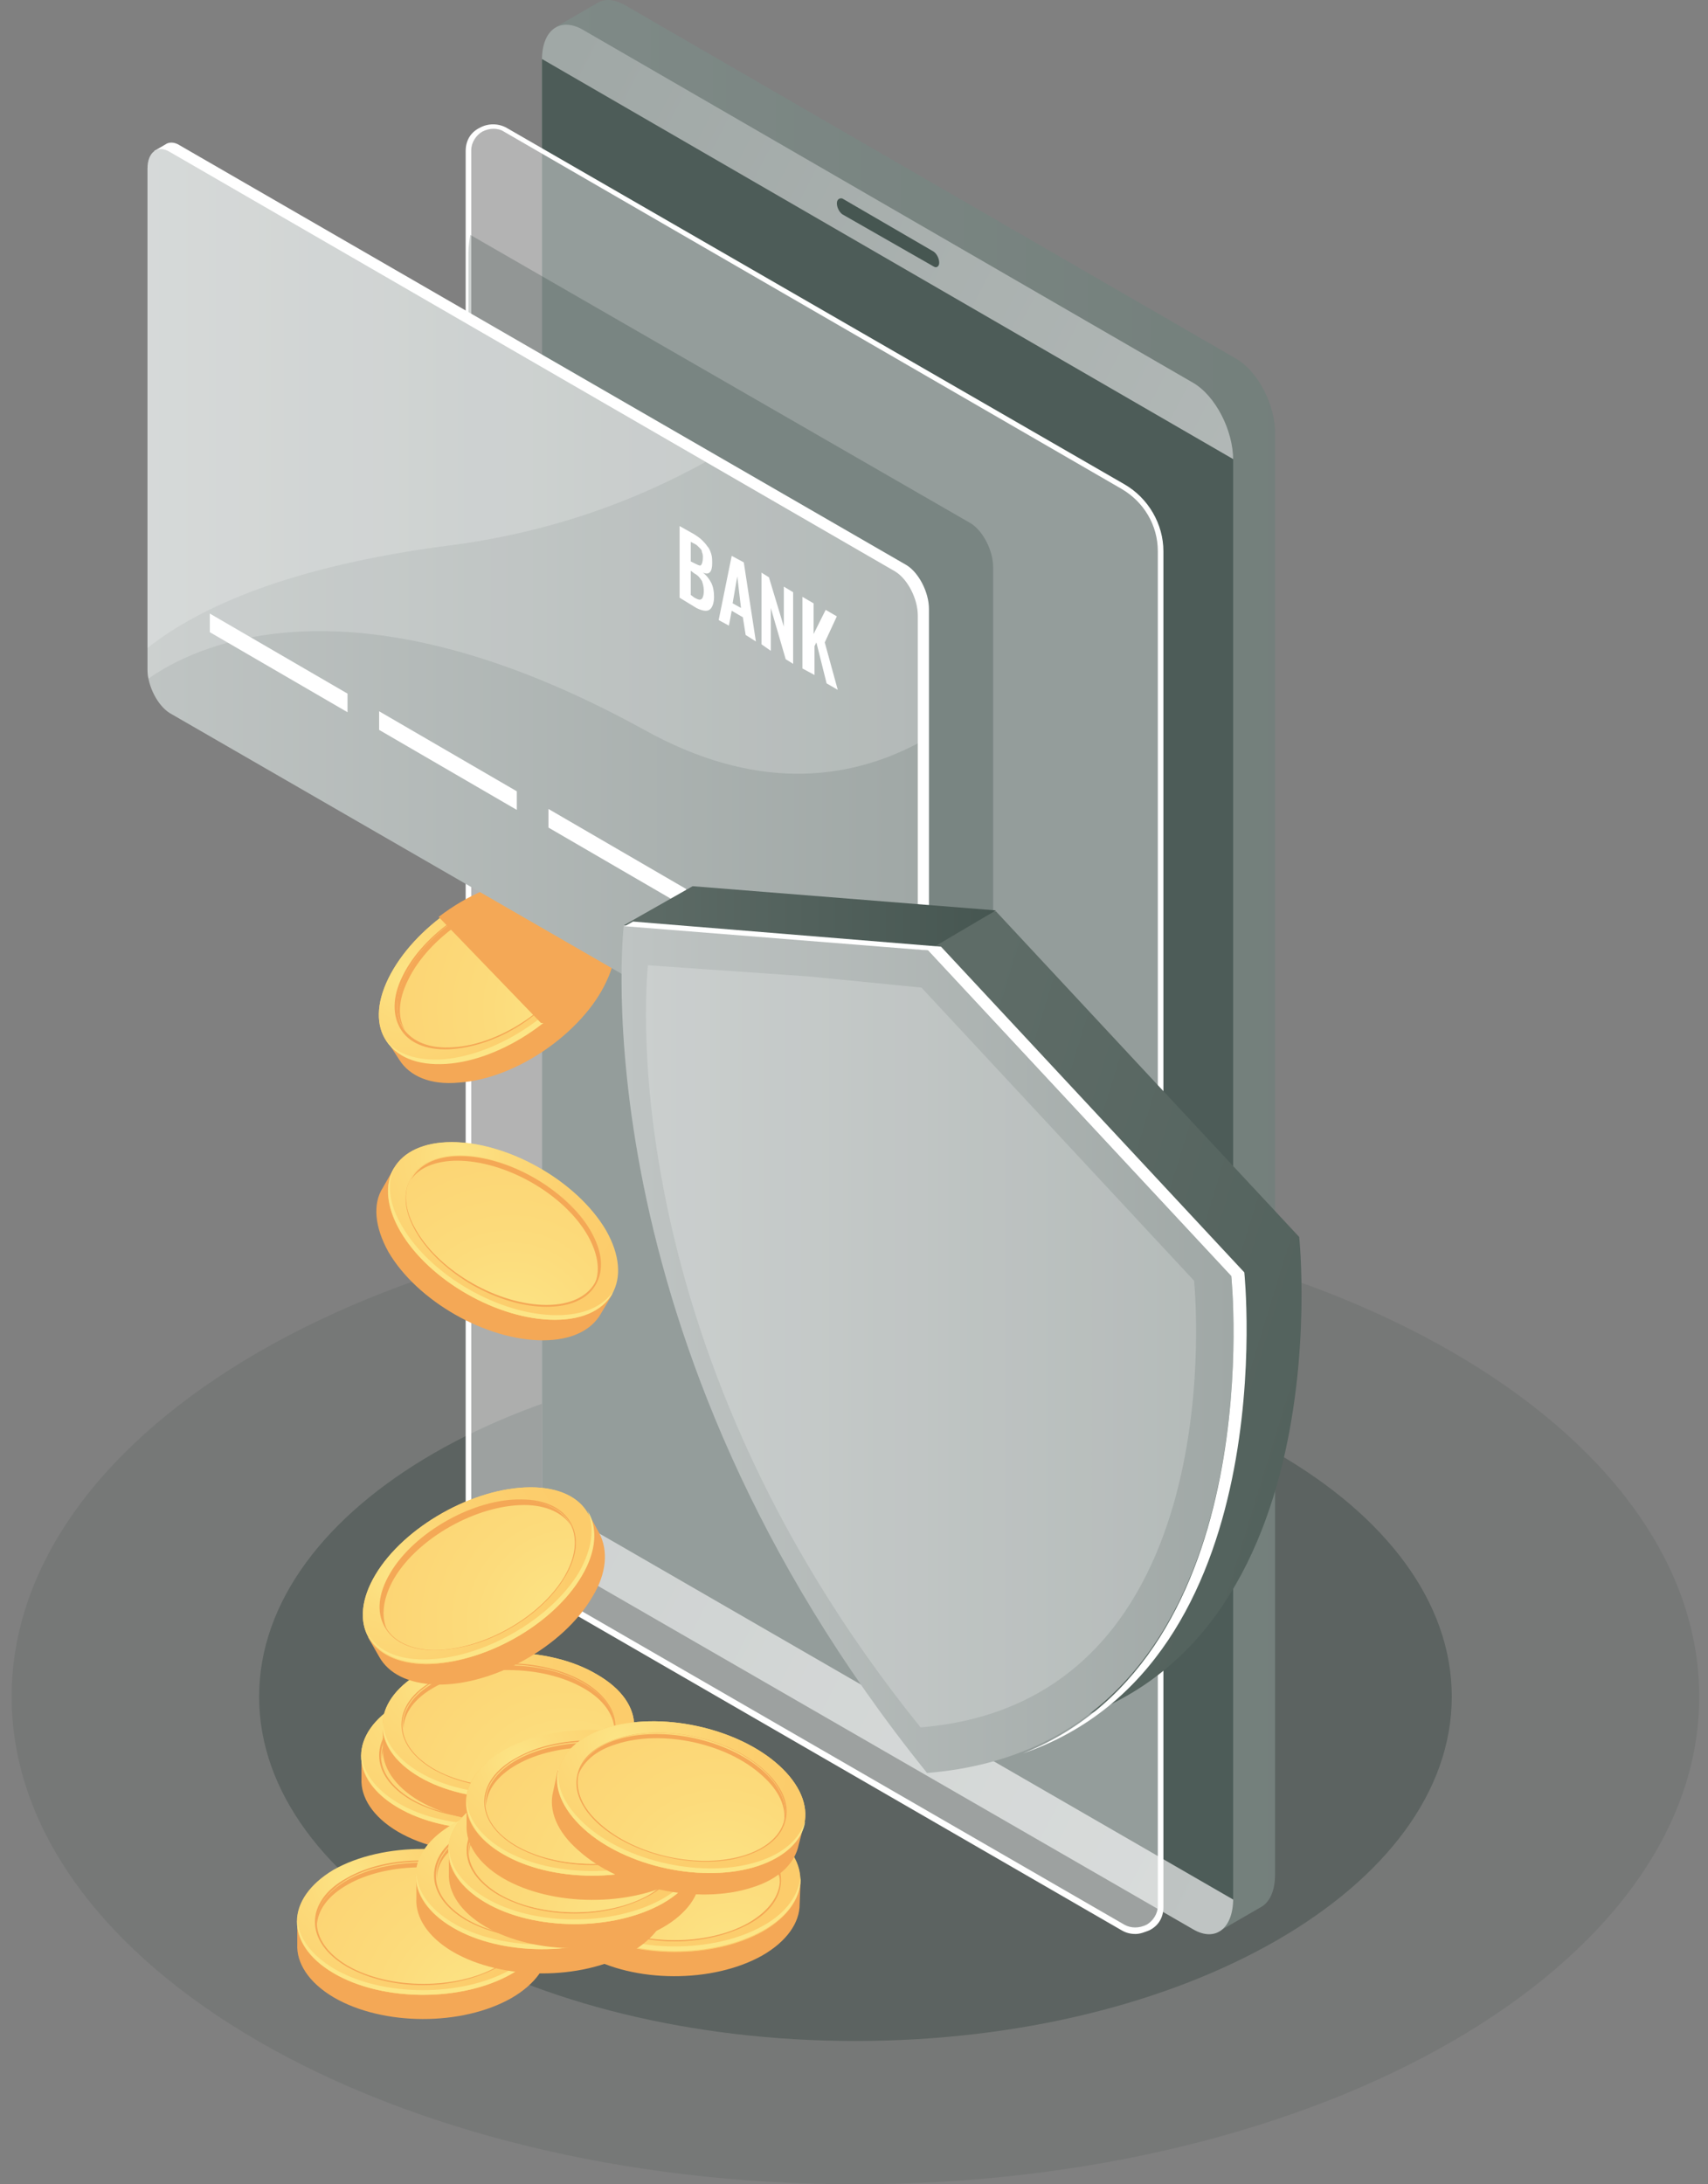 <svg width="140" height="179" viewBox="0 0 140 179" fill="none" xmlns="http://www.w3.org/2000/svg">
  <rect x="0" y="0" width="140" height="179" fill="#808080" stroke="none"/>
  <path opacity="0.1" d="M70.118 179C108.316 179 139.281 161.11 139.281 139.042C139.281 116.975 108.316 99.085 70.118 99.085C31.92 99.085 0.955 116.975 0.955 139.042C0.955 161.11 31.92 179 70.118 179Z" fill="#20332D"/>
  <path opacity="0.3" d="M70.119 167.256C97.114 167.256 118.998 154.624 118.998 139.042C118.998 123.46 97.114 110.828 70.119 110.828C43.123 110.828 21.239 123.46 21.239 139.042C21.239 154.624 43.123 167.256 70.119 167.256Z" fill="#20332D"/>
  <path d="M101.311 29.389L51.211 0.412C50.372 -0.046 49.686 -0.122 49.076 0.183L45.645 2.166L47.856 3.538V120.818C47.856 123.258 49.305 126.08 51.135 127.147L100.624 155.743L99.938 158.259L103.369 156.277C104.056 155.895 104.513 154.98 104.513 153.608V35.642C104.589 33.201 103.064 30.38 101.311 29.389Z" fill="url(#paint0_linear)"/>
  <path d="M97.8 158.107L47.701 129.207C45.871 128.139 44.422 125.318 44.422 122.877V4.911C44.422 2.471 45.871 1.403 47.701 2.395L97.8 31.372C99.63 32.439 101.079 35.261 101.079 37.701V155.591C101.079 158.031 99.63 159.175 97.8 158.107Z" fill="url(#paint1_linear)"/>
  <path d="M101.079 155.666L44.422 122.953V4.834L101.079 37.624V155.666Z" fill="#4D5C58"/>
  <path opacity="0.4" d="M92.082 157.955L41.525 128.75C39.618 127.682 38.475 125.623 38.475 123.412V12.385C38.475 10.86 40.152 9.869 41.525 10.631L92.082 39.837C93.988 40.904 95.132 42.963 95.132 45.175V156.278C95.056 157.803 93.378 158.718 92.082 157.955Z" fill="white"/>
  <path d="M93.073 158.487C92.692 158.487 92.311 158.41 91.929 158.182L41.372 128.976C39.39 127.832 38.17 125.697 38.17 123.486V12.383C38.17 11.544 38.551 10.857 39.313 10.476C40 10.095 40.839 10.095 41.525 10.476L92.158 39.682C94.141 40.825 95.361 42.961 95.361 45.172V156.275C95.361 157.114 94.98 157.8 94.217 158.182C93.836 158.334 93.454 158.487 93.073 158.487ZM40.457 10.552C40.152 10.552 39.847 10.629 39.542 10.781C39.008 11.086 38.627 11.696 38.627 12.306V123.409C38.627 125.545 39.771 127.451 41.601 128.519L92.158 157.724C92.692 158.029 93.378 158.029 93.988 157.724C94.522 157.419 94.903 156.809 94.903 156.199V45.172C94.903 43.037 93.759 41.131 91.929 40.063L41.296 10.781C41.067 10.629 40.762 10.552 40.457 10.552Z" fill="white"/>
  <path d="M76.527 21.838L69.054 17.568C68.825 17.416 68.596 17.034 68.596 16.653C68.596 16.348 68.825 16.196 69.054 16.272L76.527 20.618C76.756 20.771 76.984 21.152 76.984 21.534C76.984 21.838 76.756 21.991 76.527 21.838Z" fill="#465651"/>
  <path opacity="0.2" d="M79.573 88.869C80.564 89.479 81.403 88.869 81.403 87.496V46.471C81.403 45.098 80.564 43.497 79.573 42.887L38.548 19.248C38.471 19.706 38.395 20.239 38.395 20.697V65.077L79.573 88.869Z" fill="#122620"/>
  <path d="M48.767 73.692V74.684C47.928 74.302 46.784 74.074 45.488 74.226C40.837 74.531 35.422 78.268 33.44 82.462C32.906 83.606 32.601 84.673 32.677 85.665L31.762 85.359L32.754 86.885C33.592 88.181 35.27 88.944 37.634 88.715C42.285 88.41 47.7 84.673 49.682 80.479C50.673 78.42 50.673 76.59 49.835 75.294L48.767 73.692Z" fill="#F4A856"/>
  <path d="M48.614 78.878C46.556 83.072 41.218 86.733 36.566 87.114C31.915 87.419 29.779 84.369 31.838 80.175C33.897 75.981 39.235 72.32 43.887 71.939C48.538 71.558 50.673 74.684 48.614 78.878Z" fill="#FCCC6B"/>
  <path d="M48.614 78.878C46.556 83.072 41.218 86.733 36.566 87.114C31.915 87.419 29.779 84.369 31.838 80.175C33.897 75.981 39.235 72.32 43.887 71.939C48.538 71.558 50.673 74.684 48.614 78.878Z" fill="url(#paint2_radial)"/>
  <path d="M43.125 83.68C41.295 84.977 39.084 85.816 37.101 85.968C35.195 86.121 33.669 85.587 32.907 84.443C32.144 83.299 32.144 81.698 32.983 80.02C34.661 76.512 39.236 73.386 43.201 73.081C45.108 72.928 46.633 73.462 47.395 74.606C48.158 75.75 48.158 77.351 47.319 79.029C46.48 80.783 44.955 82.384 43.125 83.68ZM37.406 75.445C35.576 76.665 34.051 78.266 33.212 80.02C32.373 81.698 32.373 83.223 33.059 84.29C33.822 85.358 35.195 85.892 37.101 85.739C40.99 85.434 45.489 82.384 47.167 78.876C48.005 77.199 48.005 75.674 47.319 74.606C46.557 73.538 45.184 73.005 43.278 73.157C41.371 73.386 39.236 74.225 37.406 75.445Z" fill="#F4A856"/>
  <path d="M47.319 78.954C45.642 82.461 41.066 85.588 37.177 85.817C33.288 86.121 31.535 83.453 33.212 79.945C34.89 76.437 39.465 73.311 43.354 73.082C47.243 72.853 48.997 75.446 47.319 78.954Z" fill="url(#paint3_radial)"/>
  <path d="M33.441 80.326C35.118 76.818 39.693 73.692 43.582 73.463C45.413 73.311 46.785 73.844 47.548 74.76C46.861 73.616 45.413 72.929 43.354 73.082C39.465 73.387 34.889 76.437 33.212 79.945C32.297 81.775 32.373 83.376 33.212 84.444C32.602 83.453 32.602 82.004 33.441 80.326Z" fill="#F4A856"/>
  <path d="M48.387 78.571C46.328 82.765 40.991 86.425 36.339 86.807C34.128 86.959 32.45 86.349 31.611 85.205C32.45 86.578 34.128 87.34 36.568 87.188C41.219 86.883 46.633 83.146 48.616 78.952C49.684 76.741 49.608 74.911 48.616 73.615C49.379 74.758 49.379 76.512 48.387 78.571Z" fill="#FCE586"/>
  <path d="M47.242 83.835C48.31 82.768 49.149 81.624 49.683 80.404C50.674 78.345 50.674 76.515 49.835 75.218L48.768 73.693C48.768 73.693 48.768 73.617 48.691 73.617L48.615 73.541C47.7 72.397 46.099 71.711 43.811 71.863C41.218 72.092 38.321 73.312 35.957 75.142L44.345 83.835H47.242Z" fill="#F4A856"/>
  <path d="M74.313 46.316L14.758 11.925C14.3 11.62 13.843 11.62 13.538 11.849L12.623 12.382C12.623 12.382 12.851 12.382 13.004 12.459C12.928 12.687 12.851 12.992 12.851 13.374V54.399C12.851 55.771 13.69 57.373 14.681 57.983L74.313 92.297C74.389 92.374 74.541 92.374 74.618 92.45V92.907L75.533 92.374C75.914 92.145 76.143 91.611 76.143 90.849V49.9C76.143 48.527 75.304 46.926 74.313 46.316Z" fill="white"/>
  <path d="M73.399 92.754L13.92 58.44C12.929 57.83 12.09 56.228 12.09 54.856V13.831C12.09 12.458 12.929 11.848 13.92 12.458L73.399 46.849C74.39 47.459 75.229 49.06 75.229 50.433V91.458C75.305 92.754 74.466 93.364 73.399 92.754Z" fill="url(#paint4_linear)"/>
  <path d="M55.706 48.983V43.111L56.926 43.798C57.155 43.95 57.384 44.103 57.536 44.255C57.689 44.408 57.841 44.56 57.994 44.789C58.146 44.941 58.222 45.17 58.299 45.399C58.375 45.628 58.375 45.933 58.375 46.161C58.375 46.848 58.146 47.153 57.612 46.924C57.917 47.153 58.146 47.458 58.299 47.763C58.451 48.068 58.528 48.449 58.528 48.907C58.528 49.441 58.375 49.822 58.146 49.974C57.917 50.127 57.536 50.05 57.079 49.822L55.706 48.983ZM56.621 46.009L56.926 46.161C57.231 46.314 57.384 46.39 57.46 46.314C57.536 46.238 57.612 46.009 57.612 45.704C57.612 45.551 57.612 45.399 57.536 45.246C57.536 45.094 57.46 45.018 57.384 44.941C57.307 44.865 57.231 44.789 57.155 44.713C57.079 44.636 56.926 44.56 56.774 44.484L56.621 44.408V46.009ZM56.621 48.754L56.926 48.983C57.231 49.136 57.384 49.212 57.536 49.059C57.612 48.983 57.689 48.754 57.689 48.449C57.689 48.068 57.612 47.839 57.536 47.61C57.384 47.382 57.231 47.153 56.926 47L56.621 46.772V48.754Z" fill="white"/>
  <path d="M58.908 50.814L59.975 45.552L60.967 46.086L61.958 52.568L61.119 52.034L60.89 50.585L59.975 50.051L59.746 51.271L58.908 50.814ZM60.051 49.441L60.738 49.822L60.433 47.23L60.051 49.441Z" fill="white"/>
  <path d="M62.418 52.801V46.929L63.028 47.311L64.248 51.352V48.073L65.011 48.531V54.402L64.401 54.021L63.181 49.827V53.335L62.418 52.801Z" fill="white"/>
  <path d="M65.772 54.781V48.91L66.687 49.444V51.96L67.678 49.977L68.593 50.511L67.602 52.646L68.67 56.535L67.755 56.002L66.916 52.646L66.763 52.951V55.315L65.772 54.781Z" fill="white"/>
  <path d="M28.485 58.366L17.2 51.808V50.283L28.485 56.841V58.366Z" fill="white"/>
  <path d="M42.361 66.371L31.075 59.813V58.288L42.361 64.846V66.371Z" fill="white"/>
  <path d="M56.242 74.377L44.956 67.819V66.294L56.242 72.852V74.377Z" fill="white"/>
  <path d="M70.12 82.386L58.834 75.828V74.379L70.12 80.861V82.386Z" fill="white"/>
  <path opacity="0.2" d="M73.399 46.849L13.92 12.458C12.929 11.848 12.09 12.458 12.09 13.831V54.856C12.09 55.084 12.09 55.389 12.166 55.618C15.369 53.331 28.18 46.239 52.81 59.812C61.732 64.769 69.281 64.082 75.305 60.88V50.356C75.305 48.984 74.466 47.383 73.399 46.849Z" fill="white"/>
  <path opacity="0.2" d="M36.72 44.714C45.108 43.646 52.048 41.053 57.843 37.851L13.92 12.458C12.929 11.848 12.09 12.458 12.09 13.831V53.102C16.437 49.67 23.91 46.391 36.72 44.714Z" fill="white"/>
  <path d="M50.218 143.997L49.684 144.836C49.227 143.997 48.388 143.235 47.244 142.549C43.202 140.185 36.721 140.185 32.679 142.472C31.535 143.082 30.773 143.845 30.239 144.684L29.629 143.921V145.751C29.553 147.276 30.544 148.878 32.603 150.098C36.645 152.462 43.126 152.462 47.168 150.174C49.15 149.03 50.218 147.505 50.218 145.98V143.997Z" fill="#F4A856"/>
  <path d="M47.167 148.194C43.126 150.481 36.568 150.481 32.602 148.117C28.561 145.753 28.637 142.017 32.602 139.653C36.644 137.365 43.202 137.365 47.167 139.729C51.209 142.093 51.209 145.906 47.167 148.194Z" fill="#FCCC6B"/>
  <path d="M47.167 148.194C43.126 150.481 36.568 150.481 32.602 148.117C28.561 145.753 28.637 142.017 32.602 139.653C36.644 137.365 43.202 137.365 47.167 139.729C51.209 142.093 51.209 145.906 47.167 148.194Z" fill="url(#paint5_radial)"/>
  <path d="M39.922 149.029C37.635 149.029 35.423 148.495 33.669 147.504C31.992 146.513 31.077 145.216 31.077 143.844C31.077 142.471 31.992 141.175 33.669 140.26C37.101 138.277 42.591 138.353 46.023 140.336C47.7 141.327 48.615 142.624 48.615 143.996C48.615 145.369 47.7 146.665 46.023 147.58C44.345 148.571 42.134 149.029 39.922 149.029ZM39.846 139.04C37.635 139.04 35.499 139.497 33.822 140.488C32.221 141.404 31.305 142.624 31.305 143.92C31.305 145.216 32.144 146.436 33.746 147.428C37.101 149.41 42.515 149.41 45.946 147.504C47.548 146.589 48.463 145.369 48.463 144.072C48.463 142.776 47.624 141.556 46.023 140.565C44.345 139.497 42.057 139.04 39.846 139.04Z" fill="#F4A856"/>
  <path d="M46.023 147.505C42.667 149.411 37.177 149.411 33.746 147.429C30.39 145.446 30.39 142.32 33.746 140.337C37.101 138.431 42.591 138.431 46.023 140.413C49.454 142.396 49.378 145.599 46.023 147.505Z" fill="url(#paint6_radial)"/>
  <path d="M33.822 140.797C37.178 138.89 42.668 138.89 46.099 140.873C47.701 141.788 48.54 143.008 48.616 144.228C48.692 142.855 47.853 141.483 46.099 140.492C42.744 138.509 37.254 138.509 33.822 140.415C32.069 141.407 31.154 142.779 31.306 144.152C31.306 142.932 32.145 141.712 33.822 140.797Z" fill="#F4A856"/>
  <path d="M47.168 147.81C43.126 150.098 36.568 150.098 32.603 147.734C30.697 146.59 29.705 145.141 29.629 143.692C29.553 145.294 30.544 146.895 32.603 148.115C36.645 150.479 43.126 150.479 47.168 148.191C49.303 146.971 50.294 145.37 50.218 143.769C50.142 145.217 49.15 146.666 47.168 147.81Z" fill="#FCE586"/>
  <path d="M51.972 141.482L51.439 142.321C50.981 141.482 50.142 140.719 48.999 140.033C44.957 137.669 38.475 137.669 34.434 139.957C33.29 140.567 32.528 141.33 31.994 142.168L31.384 141.406V143.236C31.308 144.761 32.299 146.362 34.358 147.582C38.399 149.946 44.881 149.946 48.922 147.659C50.905 146.515 51.972 144.99 51.972 143.465V141.482Z" fill="#F4A856"/>
  <path d="M48.92 145.677C44.879 147.965 38.321 147.965 34.356 145.601C30.314 143.237 30.391 139.5 34.356 137.136C38.397 134.849 44.955 134.849 48.92 137.213C53.038 139.577 52.962 143.313 48.92 145.677Z" fill="#FCCC6B"/>
  <path d="M48.92 145.677C44.879 147.965 38.321 147.965 34.356 145.601C30.314 143.237 30.391 139.5 34.356 137.136C38.397 134.849 44.955 134.849 48.92 137.213C53.038 139.577 52.962 143.313 48.92 145.677Z" fill="url(#paint7_radial)"/>
  <path d="M41.751 146.514C39.464 146.514 37.252 145.98 35.498 144.989C33.821 143.997 32.906 142.701 32.906 141.328C32.906 139.956 33.821 138.659 35.498 137.744C38.93 135.762 44.42 135.838 47.852 137.821C49.529 138.812 50.444 140.108 50.444 141.481C50.444 142.853 49.529 144.15 47.852 145.065C46.098 145.98 43.963 146.514 41.751 146.514ZM41.599 136.524C39.387 136.524 37.252 136.982 35.575 137.973C33.973 138.888 33.058 140.108 33.058 141.405C33.058 142.701 33.897 143.921 35.498 144.912C38.854 146.895 44.268 146.895 47.699 144.989C49.3 144.073 50.216 142.853 50.216 141.557C50.216 140.261 49.377 139.041 47.775 138.049C46.098 136.982 43.886 136.524 41.599 136.524Z" fill="#F4A856"/>
  <path d="M47.777 144.99C44.422 146.896 38.932 146.896 35.5 144.913C32.145 142.931 32.145 139.804 35.5 137.822C38.855 135.915 44.346 135.915 47.777 137.898C51.209 139.881 51.209 143.007 47.777 144.99Z" fill="url(#paint8_radial)"/>
  <path d="M35.577 138.279C38.932 136.373 44.423 136.373 47.854 138.356C49.455 139.271 50.294 140.491 50.37 141.711C50.447 140.338 49.608 138.966 47.854 137.974C44.499 135.992 39.008 135.992 35.577 137.898C33.823 138.889 32.908 140.262 33.061 141.635C33.137 140.338 33.976 139.194 35.577 138.279Z" fill="#F4A856"/>
  <path d="M48.922 145.295C44.881 147.582 38.323 147.582 34.358 145.218C32.451 144.075 31.46 142.626 31.384 141.177C31.308 142.778 32.299 144.38 34.358 145.6C38.399 147.964 44.881 147.964 48.922 145.676C51.057 144.456 52.049 142.855 51.972 141.253C51.896 142.702 50.905 144.151 48.922 145.295Z" fill="#FCE586"/>
  <path d="M65.623 153.989L65.089 154.827C64.631 153.989 63.792 153.226 62.649 152.54C58.531 150.252 52.049 150.252 48.008 152.54C46.864 153.15 46.101 153.912 45.568 154.751L44.958 153.989V155.819C44.881 157.344 45.873 158.945 47.931 160.165C51.973 162.529 58.455 162.529 62.496 160.242C64.479 159.098 65.546 157.573 65.546 156.048L65.623 153.989Z" fill="#F4A856"/>
  <path d="M65.578 154.048C65.592 150.763 60.995 148.079 55.31 148.054C49.624 148.028 45.004 150.671 44.989 153.955C44.974 157.24 49.571 159.924 55.257 159.95C60.942 159.975 65.563 157.333 65.578 154.048Z" fill="#FCCC6B"/>
  <path d="M62.572 158.26C58.53 160.548 51.972 160.548 48.007 158.184C44.042 155.82 44.042 152.083 48.007 149.719C52.049 147.432 58.607 147.432 62.572 149.796C66.613 152.16 66.613 155.896 62.572 158.26Z" fill="url(#paint9_radial)"/>
  <path d="M55.329 159.098C53.041 159.098 50.83 158.564 49.076 157.573C47.398 156.581 46.483 155.285 46.483 153.912C46.483 152.54 47.398 151.243 49.076 150.328C52.507 148.346 57.998 148.422 61.429 150.405C63.107 151.396 64.022 152.692 64.022 154.065C64.022 155.437 63.107 156.734 61.429 157.649C59.752 158.564 57.54 159.098 55.329 159.098ZM55.252 149.032C53.041 149.032 50.906 149.49 49.228 150.481C47.627 151.396 46.712 152.616 46.712 153.912C46.712 155.209 47.551 156.429 49.152 157.42C52.507 159.403 57.921 159.403 61.353 157.496C62.954 156.581 63.869 155.361 63.869 154.065C63.869 152.769 63.03 151.548 61.429 150.557C59.675 149.566 57.464 149.032 55.252 149.032Z" fill="#F4A856"/>
  <path d="M61.353 157.574C57.998 159.48 52.507 159.48 49.076 157.498C45.721 155.515 45.721 152.389 49.076 150.406C52.431 148.5 57.921 148.5 61.353 150.482C64.784 152.465 64.784 155.591 61.353 157.574Z" fill="url(#paint10_radial)"/>
  <path d="M49.153 150.864C52.508 148.957 57.998 148.957 61.43 150.94C63.031 151.855 63.87 153.075 63.946 154.295C64.022 152.922 63.184 151.55 61.43 150.559C58.075 148.576 52.584 148.576 49.153 150.482C47.399 151.474 46.484 152.846 46.636 154.219C46.713 152.922 47.551 151.779 49.153 150.864Z" fill="#F4A856"/>
  <path d="M62.571 157.801C58.529 160.089 51.971 160.089 48.006 157.725C46.099 156.581 45.108 155.132 45.032 153.683C44.956 155.284 45.947 156.886 48.006 158.106C52.047 160.47 58.529 160.47 62.571 158.182C64.706 156.962 65.697 155.361 65.621 153.759C65.468 155.284 64.477 156.733 62.571 157.801Z" fill="#FCE586"/>
  <path d="M44.955 157.574L44.421 158.412C43.963 157.574 43.125 156.811 41.981 156.125C37.939 153.761 31.458 153.761 27.416 156.049C26.272 156.659 25.51 157.421 24.976 158.26L24.366 157.497V159.328C24.29 160.853 25.281 162.454 27.34 163.674C31.381 166.038 37.863 166.038 41.904 163.75C43.887 162.607 44.955 161.081 44.955 159.556V157.574Z" fill="#F4A856"/>
  <path d="M44.942 157.577C44.957 154.292 40.36 151.608 34.674 151.583C28.989 151.557 24.368 154.199 24.353 157.484C24.338 160.769 28.935 163.453 34.621 163.478C40.306 163.504 44.927 160.862 44.942 157.577Z" fill="#FCCC6B"/>
  <path d="M41.904 161.768C37.862 164.055 31.304 164.055 27.339 161.692C23.297 159.328 23.374 155.591 27.339 153.227C31.381 150.94 37.938 150.94 41.904 153.304C45.945 155.744 45.945 159.48 41.904 161.768Z" fill="url(#paint11_radial)"/>
  <path d="M34.661 162.68C32.373 162.68 30.162 162.146 28.408 161.155C26.73 160.163 25.815 158.867 25.815 157.495C25.815 156.122 26.73 154.826 28.408 153.911C31.84 151.928 37.33 152.004 40.761 153.987C42.439 154.978 43.354 156.274 43.354 157.647C43.354 159.02 42.439 160.316 40.761 161.231C39.084 162.146 36.872 162.68 34.661 162.68ZM34.585 152.614C32.373 152.614 30.238 153.072 28.561 154.063C26.959 154.978 26.044 156.198 26.044 157.495C26.044 158.791 26.883 160.011 28.484 161.002C31.84 162.985 37.254 162.985 40.685 161.079C42.286 160.163 43.202 158.943 43.202 157.647C43.202 156.351 42.363 155.131 40.685 154.139C39.008 153.148 36.796 152.614 34.585 152.614Z" fill="#F4A856"/>
  <path d="M40.761 161.156C37.406 163.062 31.916 163.062 28.484 161.08C25.129 159.097 25.129 155.971 28.484 153.988C31.84 152.082 37.33 152.082 40.761 154.064C44.117 156.047 44.117 159.173 40.761 161.156Z" fill="url(#paint12_radial)"/>
  <path d="M28.485 154.446C31.84 152.539 37.33 152.539 40.762 154.522C42.363 155.437 43.202 156.657 43.278 157.877C43.354 156.504 42.516 155.132 40.762 154.141C37.407 152.158 31.916 152.158 28.485 154.064C26.731 155.056 25.816 156.428 25.968 157.801C26.045 156.504 26.883 155.361 28.485 154.446Z" fill="#F4A856"/>
  <path d="M41.904 161.385C37.863 163.672 31.305 163.672 27.34 161.308C25.433 160.165 24.442 158.716 24.366 157.267C24.29 158.868 25.281 160.47 27.34 161.69C31.381 164.054 37.863 164.054 41.904 161.766C44.04 160.546 45.031 158.945 44.955 157.343C44.878 158.868 43.811 160.317 41.904 161.385Z" fill="#FCE586"/>
  <path d="M54.716 153.835L54.183 154.674C53.725 153.835 52.886 153.073 51.742 152.387C47.701 150.023 41.219 150.023 37.178 152.31C36.034 152.92 35.271 153.683 34.738 154.522L34.128 153.759V155.589C34.051 157.114 35.043 158.716 37.102 159.936C41.143 162.3 47.625 162.3 51.666 160.012C53.649 158.868 54.716 157.343 54.716 155.818V153.835Z" fill="#F4A856"/>
  <path d="M54.689 153.785C54.704 150.5 50.107 147.817 44.422 147.791C38.736 147.766 34.115 150.408 34.1 153.693C34.086 156.978 38.683 159.661 44.368 159.687C50.054 159.712 54.675 157.07 54.689 153.785Z" fill="#FCCC6B"/>
  <path d="M51.666 158.031C47.625 160.319 41.067 160.319 37.101 157.955C33.06 155.591 33.06 151.854 37.101 149.49C41.143 147.203 47.701 147.203 51.666 149.567C55.708 151.931 55.708 155.667 51.666 158.031Z" fill="url(#paint13_radial)"/>
  <path d="M44.422 158.869C42.135 158.869 39.923 158.335 38.17 157.344C36.492 156.352 35.577 155.056 35.577 153.684C35.577 152.311 36.492 151.015 38.17 150.1C41.601 148.117 47.091 148.193 50.523 150.176C52.2 151.167 53.115 152.463 53.115 153.836C53.115 155.209 52.2 156.505 50.523 157.42C48.845 158.335 46.634 158.869 44.422 158.869ZM44.346 148.879C42.135 148.879 40 149.337 38.322 150.328C36.721 151.243 35.806 152.463 35.806 153.76C35.806 155.056 36.645 156.276 38.246 157.267C41.601 159.25 47.015 159.25 50.447 157.344C52.048 156.429 52.963 155.209 52.963 153.912C52.963 152.616 52.124 151.396 50.523 150.405C48.769 149.337 46.558 148.879 44.346 148.879Z" fill="#F4A856"/>
  <path d="M50.523 157.343C47.168 159.249 41.677 159.249 38.246 157.267C34.891 155.284 34.891 152.158 38.246 150.175C41.601 148.269 47.092 148.269 50.523 150.251C53.878 152.234 53.878 155.36 50.523 157.343Z" fill="url(#paint14_radial)"/>
  <path d="M38.319 150.633C41.674 148.726 47.165 148.726 50.596 150.709C52.198 151.624 53.036 152.844 53.113 154.064C53.189 152.692 52.35 151.319 50.596 150.328C47.241 148.345 41.751 148.345 38.319 150.252C36.565 151.243 35.65 152.615 35.803 153.988C35.803 152.692 36.642 151.548 38.319 150.633Z" fill="#F4A856"/>
  <path d="M51.666 157.646C47.625 159.934 41.067 159.934 37.102 157.57C35.195 156.426 34.204 154.978 34.128 153.529C34.051 155.13 35.043 156.731 37.102 157.951C41.143 160.315 47.625 160.315 51.666 158.028C53.801 156.808 54.793 155.206 54.716 153.605C54.64 155.054 53.649 156.503 51.666 157.646Z" fill="#FCE586"/>
  <path d="M57.385 151.775L56.851 152.614C56.394 151.775 55.555 151.013 54.411 150.326C50.369 147.962 43.888 147.962 39.846 150.25C38.702 150.86 37.94 151.623 37.406 152.461L36.796 151.699V153.529C36.72 155.054 37.711 156.655 39.77 157.875C43.812 160.239 50.293 160.239 54.335 157.952C56.317 156.808 57.385 155.283 57.385 153.758V151.775Z" fill="#F4A856"/>
  <path d="M54.334 155.97C50.292 158.258 43.734 158.258 39.769 155.894C35.727 153.53 35.727 149.793 39.769 147.429C43.81 145.142 50.368 145.142 54.334 147.506C58.375 149.87 58.375 153.606 54.334 155.97Z" fill="#FCCC6B"/>
  <path d="M54.334 155.97C50.292 158.258 43.734 158.258 39.769 155.894C35.727 153.53 35.727 149.793 39.769 147.429C43.81 145.142 50.368 145.142 54.334 147.506C58.375 149.87 58.375 153.606 54.334 155.97Z" fill="url(#paint15_radial)"/>
  <path d="M47.091 156.81C44.803 156.81 42.592 156.276 40.838 155.285C39.161 154.294 38.246 152.998 38.246 151.625C38.246 150.252 39.161 148.956 40.838 148.041C44.27 146.058 49.76 146.135 53.191 148.117C54.869 149.109 55.784 150.405 55.784 151.777C55.784 153.15 54.869 154.446 53.191 155.361C51.514 156.276 49.303 156.81 47.091 156.81ZM47.015 146.821C44.803 146.821 42.668 147.278 40.991 148.27C39.389 149.185 38.474 150.405 38.474 151.701C38.474 152.997 39.313 154.218 40.914 155.209C44.27 157.192 49.684 157.192 53.115 155.285C54.717 154.37 55.632 153.15 55.632 151.854C55.632 150.557 54.793 149.337 53.191 148.346C51.438 147.278 49.226 146.821 47.015 146.821Z" fill="#F4A856"/>
  <path d="M53.192 155.286C49.836 157.193 44.346 157.193 40.915 155.21C37.559 153.227 37.559 150.101 40.915 148.118C44.27 146.212 49.76 146.212 53.192 148.195C56.547 150.177 56.547 153.304 53.192 155.286Z" fill="url(#paint16_radial)"/>
  <path d="M40.99 148.576C44.345 146.67 49.835 146.67 53.267 148.652C54.868 149.567 55.707 150.787 55.783 152.007C55.859 150.635 55.02 149.262 53.267 148.271C49.911 146.288 44.421 146.288 40.99 148.195C39.236 149.186 38.321 150.559 38.473 151.931C38.473 150.635 39.312 149.491 40.99 148.576Z" fill="#F4A856"/>
  <path d="M54.335 155.59C50.293 157.877 43.735 157.877 39.77 155.513C37.864 154.369 36.872 152.921 36.796 151.472C36.72 153.073 37.711 154.674 39.77 155.895C43.812 158.258 50.293 158.258 54.335 155.971C56.47 154.751 57.461 153.149 57.385 151.548C57.309 152.997 56.317 154.446 54.335 155.59Z" fill="#FCE586"/>
  <path d="M58.834 147.811L58.3 148.65C57.843 147.811 57.004 147.048 55.86 146.362C51.819 143.998 45.337 143.998 41.296 146.286C40.152 146.896 39.389 147.658 38.856 148.497L38.245 147.735V149.565C38.169 151.09 39.161 152.691 41.219 153.911C45.261 156.275 51.743 156.275 55.784 153.987C57.767 152.844 58.834 151.318 58.834 149.793V147.811Z" fill="#F4A856"/>
  <path d="M58.777 147.796C58.792 144.511 54.195 141.828 48.509 141.802C42.824 141.776 38.203 144.419 38.188 147.704C38.174 150.989 42.771 153.672 48.456 153.698C54.142 153.723 58.762 151.081 58.777 147.796Z" fill="#FCCC6B"/>
  <path d="M55.782 152.005C51.741 154.292 45.183 154.292 41.217 151.928C37.176 149.564 37.252 145.828 41.217 143.464C45.259 141.176 51.817 141.176 55.782 143.54C59.824 145.904 59.824 149.641 55.782 152.005Z" fill="url(#paint17_radial)"/>
  <path d="M48.539 152.844C46.251 152.844 44.04 152.31 42.286 151.319C40.608 150.328 39.693 149.031 39.693 147.659C39.693 146.286 40.608 144.99 42.286 144.075C45.717 142.092 51.208 142.169 54.639 144.151C56.317 145.142 57.232 146.439 57.232 147.811C57.232 149.184 56.317 150.48 54.639 151.395C52.961 152.31 50.75 152.844 48.539 152.844ZM48.462 142.855C46.251 142.855 44.116 143.312 42.438 144.304C40.837 145.219 39.922 146.439 39.922 147.735C39.922 149.031 40.761 150.252 42.362 151.243C45.717 153.225 51.131 153.225 54.563 151.319C56.164 150.404 57.079 149.184 57.079 147.888C57.079 146.591 56.24 145.371 54.639 144.38C52.885 143.312 50.674 142.855 48.462 142.855Z" fill="#F4A856"/>
  <path d="M54.563 151.317C51.208 153.223 45.717 153.223 42.286 151.24C38.931 149.258 38.931 146.131 42.286 144.149C45.641 142.242 51.132 142.242 54.563 144.225C57.994 146.208 57.994 149.334 54.563 151.317Z" fill="url(#paint18_radial)"/>
  <path d="M42.363 144.608C45.718 142.702 51.208 142.702 54.64 144.684C56.241 145.599 57.08 146.82 57.156 148.04C57.232 146.667 56.394 145.294 54.64 144.303C51.285 142.321 45.794 142.321 42.363 144.227C40.609 145.218 39.694 146.591 39.846 147.963C39.922 146.667 40.761 145.523 42.363 144.608Z" fill="#F4A856"/>
  <path d="M55.784 151.622C51.743 153.909 45.185 153.909 41.219 151.546C39.313 150.402 38.322 148.953 38.245 147.504C38.169 149.105 39.161 150.707 41.219 151.927C45.261 154.291 51.743 154.291 55.784 152.003C57.919 150.783 58.911 149.182 58.834 147.58C58.682 149.029 57.691 150.478 55.784 151.622Z" fill="#FCE586"/>
  <path d="M65.926 149.412L65.163 150.099C64.859 149.184 64.248 148.268 63.257 147.353C59.826 144.227 53.42 142.854 48.998 144.303C47.777 144.685 46.862 145.295 46.176 145.981L45.718 145.066L45.337 146.82C44.956 148.345 45.642 150.099 47.396 151.624C50.828 154.75 57.233 156.123 61.656 154.674C63.867 153.988 65.163 152.691 65.469 151.166L65.926 149.412Z" fill="#F4A856"/>
  <path d="M62.112 152.92C57.69 154.369 51.284 152.996 47.853 149.87C44.421 146.743 45.184 143.083 49.607 141.634C54.029 140.185 60.435 141.558 63.866 144.684C67.298 147.811 66.535 151.471 62.112 152.92Z" fill="#FCCC6B"/>
  <path d="M62.112 152.92C57.69 154.369 51.284 152.996 47.853 149.87C44.421 146.743 45.184 143.083 49.607 141.634C54.029 140.185 60.435 141.558 63.866 144.684C67.298 147.811 66.535 151.471 62.112 152.92Z" fill="url(#paint19_radial)"/>
  <path d="M54.87 152.235C52.659 151.777 50.523 150.786 49.075 149.49C47.626 148.193 47.016 146.745 47.321 145.448C47.626 144.076 48.77 143.084 50.6 142.474C54.336 141.254 59.75 142.398 62.648 145.067C64.097 146.363 64.707 147.812 64.402 149.109C64.097 150.481 62.953 151.472 61.123 152.082C59.293 152.693 57.005 152.693 54.87 152.235ZM56.776 142.474C54.641 142.017 52.43 142.017 50.6 142.627C48.846 143.161 47.702 144.228 47.473 145.525C47.168 146.821 47.778 148.193 49.151 149.414C52.049 152.006 57.386 153.15 61.047 151.93C62.8 151.396 63.944 150.329 64.173 149.032C64.478 147.736 63.868 146.363 62.495 145.143C61.047 143.847 58.988 142.932 56.776 142.474Z" fill="#F4A856"/>
  <path d="M61.122 152.006C57.386 153.226 52.048 152.082 49.15 149.414C46.252 146.821 46.939 143.694 50.599 142.474C54.336 141.254 59.673 142.398 62.571 145.067C65.469 147.736 64.782 150.786 61.122 152.006Z" fill="url(#paint20_radial)"/>
  <path d="M50.521 142.93C54.258 141.71 59.596 142.854 62.493 145.522C63.866 146.743 64.476 148.115 64.247 149.335C64.628 148.039 64.095 146.514 62.57 145.141C59.672 142.549 54.334 141.405 50.598 142.549C48.615 143.159 47.547 144.379 47.319 145.675C47.7 144.455 48.767 143.464 50.521 142.93Z" fill="#F4A856"/>
  <path d="M62.19 152.537C57.767 153.986 51.361 152.613 47.93 149.487C46.252 147.961 45.566 146.36 45.795 144.911C45.337 146.436 46.023 148.19 47.854 149.868C51.285 152.994 57.691 154.367 62.113 152.918C64.401 152.155 65.773 150.783 66.002 149.258C65.545 150.63 64.325 151.85 62.19 152.537Z" fill="#FCE586"/>
  <path d="M50.215 106.025L49.3 106.483C49.3 105.491 48.919 104.424 48.309 103.28C45.945 99.239 40.302 96.036 35.651 96.036C34.354 96.036 33.287 96.265 32.448 96.722L32.295 95.731L31.38 97.332C30.541 98.629 30.694 100.535 31.838 102.594C34.202 106.635 39.844 109.838 44.496 109.838C46.86 109.838 48.461 108.999 49.224 107.703L50.215 106.025Z" fill="#F4A856"/>
  <path d="M50.147 105.974C51.777 103.122 49.097 98.523 44.161 95.701C39.225 92.879 33.902 92.904 32.272 95.756C30.641 98.608 33.321 103.207 38.257 106.029C43.194 108.851 48.517 108.826 50.147 105.974Z" fill="#FCCC6B"/>
  <path d="M45.488 108.157C40.836 108.157 35.194 104.954 32.83 100.913C30.466 96.871 32.372 93.592 37.024 93.592C41.675 93.592 47.318 96.795 49.682 100.836C51.97 104.878 50.139 108.157 45.488 108.157Z" fill="url(#paint21_radial)"/>
  <path d="M38.777 105.336C36.795 104.193 35.117 102.667 34.126 100.99C33.134 99.312 32.982 97.787 33.668 96.567C34.355 95.347 35.803 94.737 37.71 94.737C41.675 94.737 46.479 97.482 48.385 100.837C49.377 102.515 49.529 104.04 48.843 105.26C48.157 106.48 46.708 107.09 44.801 107.09C42.819 107.09 40.684 106.404 38.777 105.336ZM43.581 96.567C41.675 95.499 39.54 94.813 37.633 94.813C35.803 94.813 34.431 95.423 33.745 96.567C33.134 97.711 33.287 99.236 34.202 100.837C36.185 104.193 40.912 106.861 44.801 106.861C46.632 106.861 48.004 106.251 48.69 105.108C49.3 103.964 49.148 102.439 48.233 100.837C47.242 99.16 45.564 97.635 43.581 96.567Z" fill="#F4A856"/>
  <path d="M44.802 106.939C40.913 106.939 36.109 104.271 34.126 100.839C32.143 97.484 33.745 94.739 37.634 94.662C41.523 94.662 46.327 97.331 48.309 100.763C50.292 104.194 48.691 106.939 44.802 106.939Z" fill="url(#paint22_radial)"/>
  <path d="M37.482 95.118C41.371 95.118 46.175 97.787 48.158 101.219C49.073 102.82 49.225 104.269 48.692 105.336C49.454 104.193 49.378 102.591 48.387 100.837C46.404 97.482 41.676 94.737 37.711 94.737C35.652 94.737 34.279 95.499 33.669 96.72C34.279 95.728 35.652 95.118 37.482 95.118Z" fill="#F4A856"/>
  <path d="M45.64 107.777C40.988 107.777 35.345 104.574 32.981 100.533C31.837 98.627 31.685 96.873 32.371 95.576C31.532 96.949 31.609 98.779 32.829 100.914C35.193 104.956 40.836 108.158 45.487 108.158C47.927 108.158 49.605 107.243 50.291 105.795C49.452 107.015 47.927 107.777 45.64 107.777Z" fill="#FCE586"/>
  <path d="M48.235 124.02L48.158 125.011C47.32 124.554 46.252 124.249 44.88 124.249C40.228 124.173 34.509 127.375 32.145 131.417C31.459 132.561 31.154 133.552 31.077 134.543L30.162 134.162L31.077 135.763C31.84 137.136 33.441 137.975 35.805 138.051C40.457 138.127 46.176 134.925 48.54 130.883C49.76 128.9 49.836 127.07 49.15 125.698L48.235 124.02Z" fill="#F4A856"/>
  <path d="M47.623 129.205C45.259 133.17 39.54 136.373 34.888 136.373C30.237 136.296 28.407 133.017 30.771 129.052C33.135 125.087 38.854 121.884 43.505 121.884C48.157 121.884 49.987 125.163 47.623 129.205Z" fill="#FCCC6B"/>
  <path d="M47.623 129.205C45.259 133.17 39.54 136.373 34.888 136.373C30.237 136.296 28.407 133.017 30.771 129.052C33.135 125.087 38.854 121.884 43.505 121.884C48.157 121.884 49.987 125.163 47.623 129.205Z" fill="url(#paint23_radial)"/>
  <path d="M41.749 133.476C39.767 134.62 37.555 135.23 35.573 135.23C33.666 135.23 32.218 134.544 31.531 133.324C30.845 132.104 30.997 130.579 31.989 128.901C33.971 125.546 38.852 122.801 42.741 122.877C44.647 122.877 46.096 123.563 46.782 124.783C47.468 126.003 47.316 127.529 46.325 129.206C45.333 130.884 43.656 132.409 41.749 133.476ZM36.717 124.86C34.81 125.927 33.133 127.452 32.218 129.054C31.302 130.655 31.074 132.18 31.76 133.324C32.37 134.468 33.743 135.078 35.649 135.154C39.538 135.23 44.266 132.561 46.248 129.206C47.163 127.605 47.392 126.08 46.706 124.936C46.096 123.792 44.723 123.182 42.817 123.106C40.834 123.106 38.699 123.716 36.717 124.86Z" fill="#F4A856"/>
  <path d="M46.249 129.203C44.266 132.558 39.462 135.227 35.573 135.227C31.684 135.151 30.083 132.406 32.142 129.05C34.124 125.695 38.928 123.026 42.817 123.026C46.706 123.026 48.231 125.848 46.249 129.203Z" fill="url(#paint24_radial)"/>
  <path d="M32.298 129.359C34.28 126.004 39.084 123.335 42.973 123.335C44.803 123.335 46.176 124.021 46.786 125.012C46.176 123.792 44.803 123.03 42.745 122.953C38.855 122.877 34.051 125.622 32.069 128.978C31.001 130.731 30.925 132.333 31.688 133.477C31.23 132.409 31.383 130.96 32.298 129.359Z" fill="#F4A856"/>
  <path d="M47.472 128.824C45.108 132.789 39.389 135.992 34.738 135.992C32.526 135.992 30.925 135.229 30.162 133.933C30.849 135.382 32.526 136.297 34.966 136.297C39.618 136.373 45.337 133.171 47.701 129.129C48.921 127.07 48.997 125.164 48.158 123.791C48.769 125.164 48.54 126.918 47.472 128.824Z" fill="#FCE586"/>
  <path d="M106.492 101.369L81.633 74.68L56.774 72.698C56.774 72.698 52.809 106.402 81.633 142.166C110.533 139.649 106.492 101.369 106.492 101.369Z" fill="url(#paint25_linear)"/>
  <path d="M56.773 72.623L51.13 75.826L76.065 77.885L81.632 74.606L56.773 72.623Z" fill="url(#paint26_linear)"/>
  <path d="M100.925 104.574L76.066 77.885L65.771 76.817L51.13 75.826C51.13 75.826 47.165 109.531 75.989 145.294C104.89 142.93 100.925 104.574 100.925 104.574Z" fill="url(#paint27_linear)"/>
  <path d="M100.925 104.574L76.066 77.885L51.206 75.902C51.893 75.521 51.893 75.521 51.893 75.521L77.133 77.58L101.992 104.269C101.992 104.269 105.347 136.296 83.844 143.693C104.127 135.61 100.925 104.574 100.925 104.574Z" fill="white"/>
  <path opacity="0.2" d="M97.874 104.954L75.531 80.934L66.304 80.019L53.112 79.104C53.112 79.104 49.528 109.453 75.455 141.557C101.458 139.422 97.874 104.954 97.874 104.954Z" fill="white"/>
  <defs>
    <linearGradient id="paint0_linear" x1="45.696" y1="79.146" x2="198.576" y2="79.146" gradientUnits="userSpaceOnUse">
      <stop stop-color="#7F8A87"/>
      <stop offset="0.435" stop-color="#727E7A"/>
      <stop offset="1" stop-color="#65726E"/>
    </linearGradient>
    <linearGradient id="paint1_linear" x1="33.199" y1="29.632" x2="136.492" y2="82.516" gradientUnits="userSpaceOnUse">
      <stop stop-color="#A0A8A6"/>
      <stop offset="1" stop-color="#BFC4C3"/>
    </linearGradient>
    <radialGradient id="paint2_radial" cx="0" cy="0" r="1" gradientUnits="userSpaceOnUse" gradientTransform="translate(33.376 80.065) rotate(-51.517) scale(14.739)">
      <stop stop-color="#FCE586"/>
      <stop offset="0.227" stop-color="#FCDB7B"/>
      <stop offset="0.616" stop-color="#FCD06F"/>
      <stop offset="1" stop-color="#FCCC6B"/>
    </radialGradient>
    <radialGradient id="paint3_radial" cx="0" cy="0" r="1" gradientUnits="userSpaceOnUse" gradientTransform="translate(48.152 82.679) rotate(-51.517) scale(35.06)">
      <stop stop-color="#FCE586"/>
      <stop offset="0.227" stop-color="#FCDB7B"/>
      <stop offset="0.616" stop-color="#FCD06F"/>
      <stop offset="1" stop-color="#FCCC6B"/>
    </radialGradient>
    <linearGradient id="paint4_linear" x1="12.032" y1="52.617" x2="75.271" y2="52.617" gradientUnits="userSpaceOnUse">
      <stop stop-color="#BFC4C3"/>
      <stop offset="1" stop-color="#A0A8A6"/>
    </linearGradient>
    <radialGradient id="paint5_radial" cx="0" cy="0" r="1" gradientUnits="userSpaceOnUse" gradientTransform="translate(33.927 140.534) rotate(-17.074) scale(14.739)">
      <stop stop-color="#FCE586"/>
      <stop offset="0.227" stop-color="#FCDB7B"/>
      <stop offset="0.616" stop-color="#FCD06F"/>
      <stop offset="1" stop-color="#FCCC6B"/>
    </radialGradient>
    <radialGradient id="paint6_radial" cx="0" cy="0" r="1" gradientUnits="userSpaceOnUse" gradientTransform="translate(44.632 151.044) rotate(-17.074) scale(35.061)">
      <stop stop-color="#FCE586"/>
      <stop offset="0.227" stop-color="#FCDB7B"/>
      <stop offset="0.616" stop-color="#FCD06F"/>
      <stop offset="1" stop-color="#FCCC6B"/>
    </radialGradient>
    <radialGradient id="paint7_radial" cx="0" cy="0" r="1" gradientUnits="userSpaceOnUse" gradientTransform="translate(35.698 138.005) rotate(-17.074) scale(14.739)">
      <stop stop-color="#FCE586"/>
      <stop offset="0.227" stop-color="#FCDB7B"/>
      <stop offset="0.616" stop-color="#FCD06F"/>
      <stop offset="1" stop-color="#FCCC6B"/>
    </radialGradient>
    <radialGradient id="paint8_radial" cx="0" cy="0" r="1" gradientUnits="userSpaceOnUse" gradientTransform="translate(46.404 148.516) rotate(-17.074) scale(35.061)">
      <stop stop-color="#FCE586"/>
      <stop offset="0.227" stop-color="#FCDB7B"/>
      <stop offset="0.616" stop-color="#FCD06F"/>
      <stop offset="1" stop-color="#FCCC6B"/>
    </radialGradient>
    <radialGradient id="paint9_radial" cx="0" cy="0" r="1" gradientUnits="userSpaceOnUse" gradientTransform="translate(49.3 150.574) rotate(-17.074) scale(14.739)">
      <stop stop-color="#FCE586"/>
      <stop offset="0.227" stop-color="#FCDB7B"/>
      <stop offset="0.616" stop-color="#FCD06F"/>
      <stop offset="1" stop-color="#FCCC6B"/>
    </radialGradient>
    <radialGradient id="paint10_radial" cx="0" cy="0" r="1" gradientUnits="userSpaceOnUse" gradientTransform="translate(60.007 161.086) rotate(-17.074) scale(35.061)">
      <stop stop-color="#FCE586"/>
      <stop offset="0.227" stop-color="#FCDB7B"/>
      <stop offset="0.616" stop-color="#FCD06F"/>
      <stop offset="1" stop-color="#FCCC6B"/>
    </radialGradient>
    <radialGradient id="paint11_radial" cx="0" cy="0" r="1" gradientUnits="userSpaceOnUse" gradientTransform="translate(28.659 154.154) rotate(-17.074) scale(14.739)">
      <stop stop-color="#FCE586"/>
      <stop offset="0.227" stop-color="#FCDB7B"/>
      <stop offset="0.616" stop-color="#FCD06F"/>
      <stop offset="1" stop-color="#FCCC6B"/>
    </radialGradient>
    <radialGradient id="paint12_radial" cx="0" cy="0" r="1" gradientUnits="userSpaceOnUse" gradientTransform="translate(39.366 164.664) rotate(-17.074) scale(35.061)">
      <stop stop-color="#FCE586"/>
      <stop offset="0.227" stop-color="#FCDB7B"/>
      <stop offset="0.616" stop-color="#FCD06F"/>
      <stop offset="1" stop-color="#FCCC6B"/>
    </radialGradient>
    <radialGradient id="paint13_radial" cx="0" cy="0" r="1" gradientUnits="userSpaceOnUse" gradientTransform="translate(38.425 150.358) rotate(-17.074) scale(14.739)">
      <stop stop-color="#FCE586"/>
      <stop offset="0.227" stop-color="#FCDB7B"/>
      <stop offset="0.616" stop-color="#FCD06F"/>
      <stop offset="1" stop-color="#FCCC6B"/>
    </radialGradient>
    <radialGradient id="paint14_radial" cx="0" cy="0" r="1" gradientUnits="userSpaceOnUse" gradientTransform="translate(49.131 160.869) rotate(-17.074) scale(35.061)">
      <stop stop-color="#FCE586"/>
      <stop offset="0.227" stop-color="#FCDB7B"/>
      <stop offset="0.616" stop-color="#FCD06F"/>
      <stop offset="1" stop-color="#FCCC6B"/>
    </radialGradient>
    <radialGradient id="paint15_radial" cx="0" cy="0" r="1" gradientUnits="userSpaceOnUse" gradientTransform="translate(41.093 148.294) rotate(-17.074) scale(14.739)">
      <stop stop-color="#FCE586"/>
      <stop offset="0.227" stop-color="#FCDB7B"/>
      <stop offset="0.616" stop-color="#FCD06F"/>
      <stop offset="1" stop-color="#FCCC6B"/>
    </radialGradient>
    <radialGradient id="paint16_radial" cx="0" cy="0" r="1" gradientUnits="userSpaceOnUse" gradientTransform="translate(51.8 158.808) rotate(-17.074) scale(35.061)">
      <stop stop-color="#FCE586"/>
      <stop offset="0.227" stop-color="#FCDB7B"/>
      <stop offset="0.616" stop-color="#FCD06F"/>
      <stop offset="1" stop-color="#FCCC6B"/>
    </radialGradient>
    <radialGradient id="paint17_radial" cx="0" cy="0" r="1" gradientUnits="userSpaceOnUse" gradientTransform="translate(42.506 144.326) rotate(-17.074) scale(14.739)">
      <stop stop-color="#FCE586"/>
      <stop offset="0.227" stop-color="#FCDB7B"/>
      <stop offset="0.616" stop-color="#FCD06F"/>
      <stop offset="1" stop-color="#FCCC6B"/>
    </radialGradient>
    <radialGradient id="paint18_radial" cx="0" cy="0" r="1" gradientUnits="userSpaceOnUse" gradientTransform="translate(53.213 154.837) rotate(-17.074) scale(35.061)">
      <stop stop-color="#FCE586"/>
      <stop offset="0.227" stop-color="#FCDB7B"/>
      <stop offset="0.616" stop-color="#FCD06F"/>
      <stop offset="1" stop-color="#FCCC6B"/>
    </radialGradient>
    <radialGradient id="paint19_radial" cx="0" cy="0" r="1" gradientUnits="userSpaceOnUse" gradientTransform="translate(50.69 142.706) rotate(-5.261) scale(14.739)">
      <stop stop-color="#FCE586"/>
      <stop offset="0.227" stop-color="#FCDB7B"/>
      <stop offset="0.616" stop-color="#FCD06F"/>
      <stop offset="1" stop-color="#FCCC6B"/>
    </radialGradient>
    <radialGradient id="paint20_radial" cx="0" cy="0" r="1" gradientUnits="userSpaceOnUse" gradientTransform="translate(59.018 155.188) rotate(-5.261) scale(35.061)">
      <stop stop-color="#FCE586"/>
      <stop offset="0.227" stop-color="#FCDB7B"/>
      <stop offset="0.616" stop-color="#FCD06F"/>
      <stop offset="1" stop-color="#FCCC6B"/>
    </radialGradient>
    <radialGradient id="paint21_radial" cx="0" cy="0" r="1" gradientUnits="userSpaceOnUse" gradientTransform="translate(37.715 94.957) rotate(12.421) scale(14.739)">
      <stop stop-color="#FCE586"/>
      <stop offset="0.227" stop-color="#FCDB7B"/>
      <stop offset="0.616" stop-color="#FCD06F"/>
      <stop offset="1" stop-color="#FCCC6B"/>
    </radialGradient>
    <radialGradient id="paint22_radial" cx="0" cy="0" r="1" gradientUnits="userSpaceOnUse" gradientTransform="translate(41.857 109.38) rotate(12.421) scale(35.06)">
      <stop stop-color="#FCE586"/>
      <stop offset="0.227" stop-color="#FCDB7B"/>
      <stop offset="0.616" stop-color="#FCD06F"/>
      <stop offset="1" stop-color="#FCCC6B"/>
    </radialGradient>
    <radialGradient id="paint23_radial" cx="0" cy="0" r="1" gradientUnits="userSpaceOnUse" gradientTransform="translate(32.325 129.07) rotate(-46.617) scale(14.739)">
      <stop stop-color="#FCE586"/>
      <stop offset="0.227" stop-color="#FCDB7B"/>
      <stop offset="0.616" stop-color="#FCD06F"/>
      <stop offset="1" stop-color="#FCCC6B"/>
    </radialGradient>
    <radialGradient id="paint24_radial" cx="0" cy="0" r="1" gradientUnits="userSpaceOnUse" gradientTransform="translate(46.821 132.935) rotate(-46.617) scale(35.06)">
      <stop stop-color="#FCE586"/>
      <stop offset="0.227" stop-color="#FCDB7B"/>
      <stop offset="0.616" stop-color="#FCD06F"/>
      <stop offset="1" stop-color="#FCCC6B"/>
    </radialGradient>
    <linearGradient id="paint25_linear" x1="74.435" y1="100.883" x2="149.218" y2="123.831" gradientUnits="userSpaceOnUse">
      <stop stop-color="#5E6C67"/>
      <stop offset="0.907" stop-color="#485853"/>
      <stop offset="1" stop-color="#465651"/>
    </linearGradient>
    <linearGradient id="paint26_linear" x1="81.63" y1="75.247" x2="51.16" y2="75.247" gradientUnits="userSpaceOnUse">
      <stop stop-color="#465651"/>
      <stop offset="1" stop-color="#5E6C67"/>
    </linearGradient>
    <linearGradient id="paint27_linear" x1="50.972" y1="97.135" x2="101.095" y2="97.135" gradientUnits="userSpaceOnUse">
      <stop stop-color="#BFC4C3"/>
      <stop offset="1" stop-color="#A0A8A6"/>
    </linearGradient>
  </defs>
</svg>
